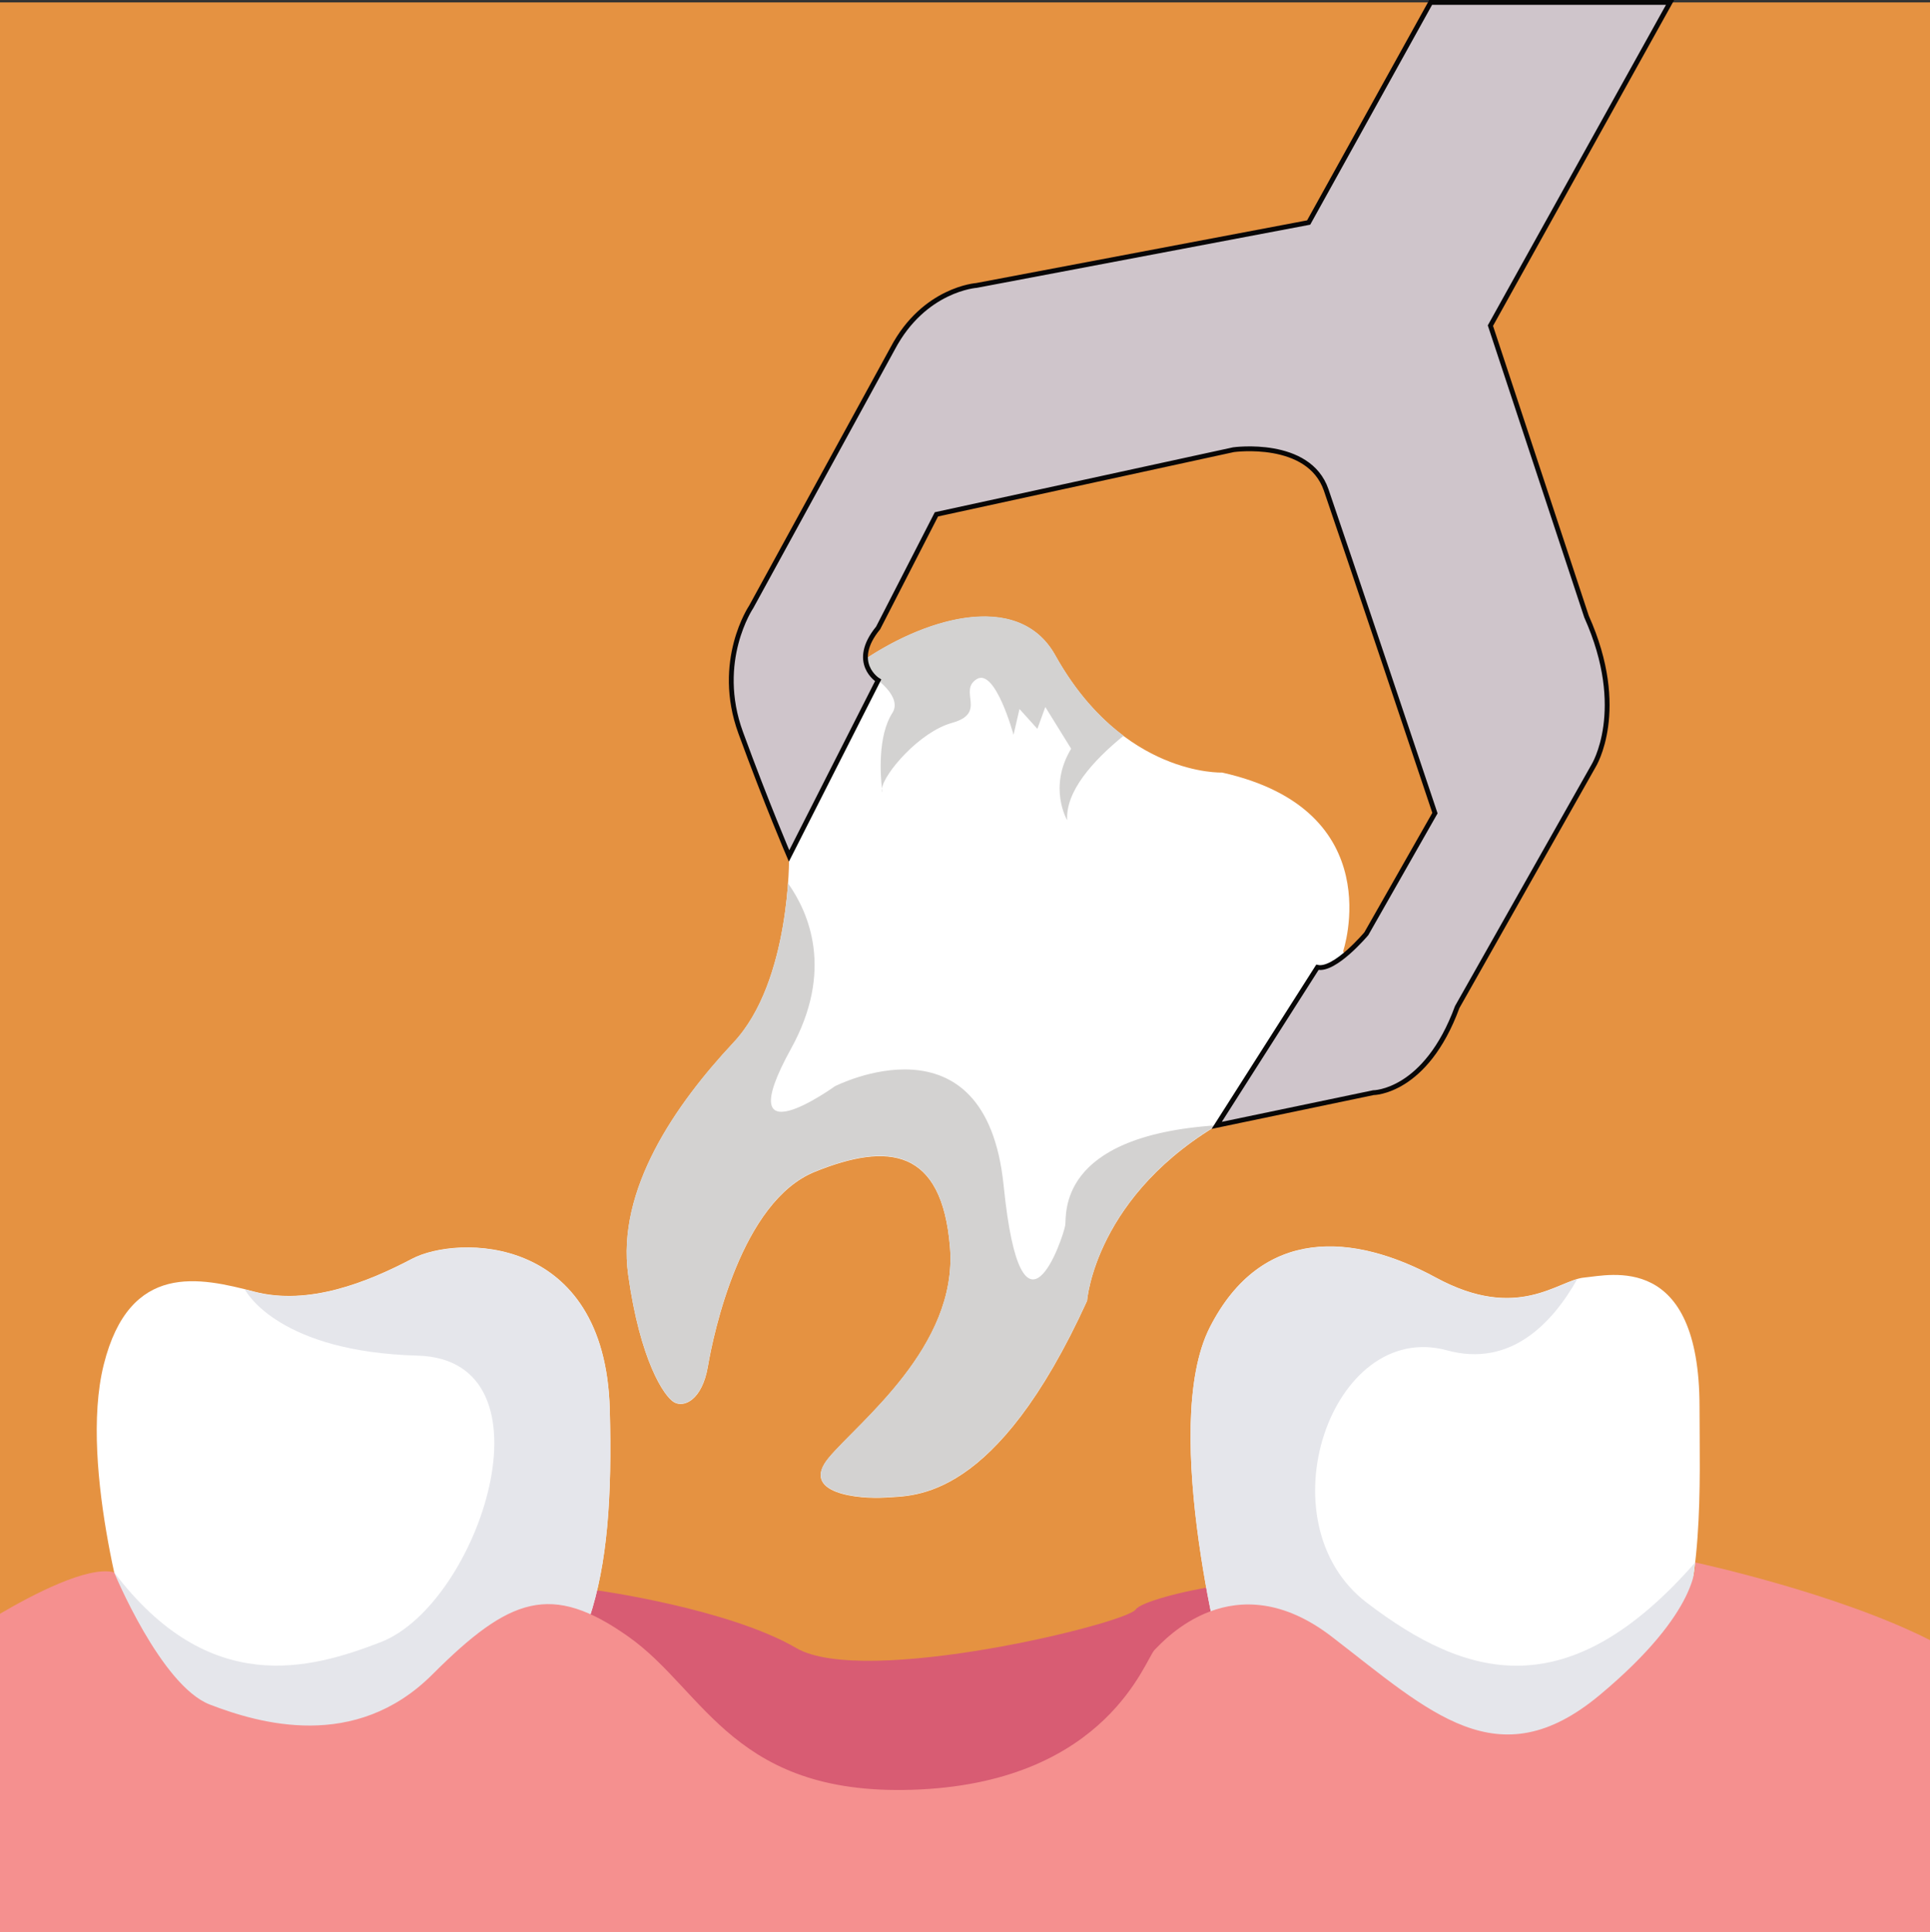 <svg xmlns="http://www.w3.org/2000/svg" viewBox="0 0 2000 2002.5"><rect x="0" y="0" width="2000" height="2002.5" fill="#333333" stroke="none"/><defs><style>.cls-1{fill:#e59241;}.cls-2{fill:#d85c73;}.cls-3{fill:#fff;}.cls-4{fill:#e5e6eb;}.cls-5{fill:#f5908f;}.cls-6{fill:none;stroke:#231f20;}.cls-11,.cls-6{stroke-miterlimit:10;}.cls-7{fill:#d3d2d1;}.cls-8{fill:#989492;}.cls-9{fill:#e7e9e9;}.cls-10{fill:#b0b0b0;}.cls-11{fill:#cfc5cb;stroke:#080707;stroke-width:5px;}</style></defs><title>Tooth removal</title><g id="Layer_3" data-name="Layer 3"><rect class="cls-1" y="2.5" width="2000" height="2000"/></g><g id="Layer_2" data-name="Layer 2"><path class="cls-2" d="M551.67,1690v-64.48l67.17,20.3s136,18.78,206.37,59.81,341.93-25.4,351.7-40,170.11-47.87,179.76-14.66,35.17,214,35.17,214l-584.21,66L586.84,1805.23Z" transform="translate(0 2.5)"/><path class="cls-3" d="M136.78,1699.66s-56.1-180.49-29.27-287.81,100-90.24,156.1-75.61,117.07-9.75,163.41-34.14,200-26.83,204.88,156.1-19.51,273.17-126.83,365.85-348.78-9.76-348.78-9.76Z" transform="translate(0 2.5)"/><path class="cls-3" d="M1270.93,1738.68s-70.73-261-17.08-365.85,148.78-97.56,234.15-51.22,126.83,2.44,153.66,0,119.51-26.83,119.51,134.15,21.95,433.71-331.71,407.1S1270.93,1738.68,1270.93,1738.68Z" transform="translate(0 2.5)"/><path class="cls-4" d="M427,1302.31c-46.34,24.39-107.31,48.78-163.41,34.15q-4.85-1.26-9.84-2.53c2.27,4.26,36.9,64.63,178.87,68.58,147.16,4.08,64,257.52-38.15,297-73.43,28.39-177.82,57.49-276.25-72.44,9.22,42.78,18.54,72.76,18.54,72.76l19.51,114.64s241.47,102.44,348.78,9.75,131.71-182.92,126.83-365.85S473.37,1277.92,427,1302.31Z" transform="translate(0 2.5)"/><path class="cls-4" d="M1416.42,1658.67c-109-83.12-36.79-294.32,83.12-261.61,66,18,109.3-28.41,134.89-73.78-27,7.84-68.37,40.92-146.43-1.46-85.37-46.34-180.49-53.65-234.15,51.22s17.08,365.86,17.08,365.86-195.13,97.56,158.53,124.17c249.44,18.77,312-111.38,327.25-246.19C1624.89,1767.43,1520,1737.68,1416.42,1658.67Z" transform="translate(0 2.5)"/><path class="cls-5" d="M2000,1697.38c-96.93-49.18-243.29-80.5-243.29-80.5s6.37,49.62-99.14,137.55-175.85,17.58-277.45-60.57-173.9,3.91-183.67,13.67-48.84,134.82-242.28,144.59-222.74-101.6-302.85-158.26-123.1-41-203.21,39.08-179.75,50.8-230.56,31.26-99.31-137.09-99.31-137.09C91,1620,32.44,1651,0,1670.09V2000H2000Z" transform="translate(0 2.5)"/><path class="cls-3" d="M817.69,884.65s2.06,129.69-57.64,193.5S638.6,1230.47,651,1319s37,125.56,47.35,131.74,29.29-2.06,35.23-37S768.28,1242.82,844.45,1212s131.74-24.33,140,78.4-94.69,181-125.56,218,30.87,43.22,59.69,41.16,113.22,4.12,207.91-203.78c0,0,8.23-111.16,144.09-187.32S1400.23,1000,1400.23,1000l-8.39-16.54s49.56-146.15-125.41-185.26c0,0-102.92,4.11-172.91-121.45S747.7,755,828,810.55Z" transform="translate(0 2.5)"/><path class="cls-6" d="M812.67,1232.81" transform="translate(0 2.5)"/><path class="cls-7" d="M733.53,1413.43c5.94-35,34.75-170.86,110.92-201.73s131.74-24.33,140,78.4-94.69,181-125.56,218,30.87,43.22,59.69,41.17,113.22,4.11,207.91-203.79c0,0,7.86-105.78,134.37-181.67-166.55,10.9-155.29,93.36-157,103.7-2,12.35-45.28,142-63.81-41.17s-175-102.93-175-102.93-111.15,80.28-45.28-39.11c44.61-80.85,18.41-140.93-3.15-171.29-3,41.89-14.39,119.8-56.55,164.87-59.69,63.81-121.45,152.32-109.1,240.84s37,125.56,47.35,131.74S727.59,1448.42,733.53,1413.43Z" transform="translate(0 2.5)"/><path class="cls-7" d="M914.44,818.78s-.23-1.46-.52-4A6.09,6.09,0,0,0,914.44,818.78Z" transform="translate(0 2.5)"/><path class="cls-7" d="M924.73,736.44c-15.48,24.07-12.28,65.37-10.81,78.33C916.1,799,953,756,986.48,746.74c37-10.3,6.18-32.94,25.52-45.29s38.29,57.64,38.29,57.64l6.18-26.76L1075,752.91l8.23-22.64L1110,773.5c-24.25,40.21-4.12,74.1-4.12,74.1-1.8-29.68,26.27-61.32,58.44-87.54-24.06-18-49-44.5-70.79-83.56-38.24-68.62-137.95-38.89-207.43,11.27C912.05,700.23,934.66,721,924.73,736.44Z" transform="translate(0 2.5)"/><path class="cls-8" d="M1374.23,505.21c18.11,52.52,112.74,335,112.74,335,35.8-41.35,3.17-98.28,3.17-98.28l-89.87-276.69-28-52.27-337.42,67.48c-57,6.66-64.47,50.09-64.47,50.09l307.86-67S1356.12,452.7,1374.23,505.21Z" transform="translate(0 2.5)"/><circle class="cls-9" cx="1416.69" cy="342.71" r="123.32"/><path class="cls-10" d="M1441.08,429.85a123.36,123.36,0,0,1-110.7-177.72,123.33,123.33,0,1,0,197,142.48A122.91,122.91,0,0,1,1441.08,429.85Z" transform="translate(0 2.5)"/><path class="cls-11" d="M1482.57,0,1356.12,228.14,1012,293.33s-54.29,3.63-86.88,65.2l-146.69,268s-38,56.13-10.87,130.38,50.13,127.72,50.13,127.72l92.31-182s-29.61-18.11,0-54.33l60.39-117.71,307.86-67s77.87-10.86,96,41.65,112.74,335,112.74,335l-71.09,125s-32.6,38.83-50.71,34.81l-104.34,163.83L1423.12,1130s54.33,0,86.93-88.74L1651.3,791.34s36.22-57.83-7.24-154.78L1544.46,335,1730.66,0Z" transform="translate(0 2.5)"/></g></svg>